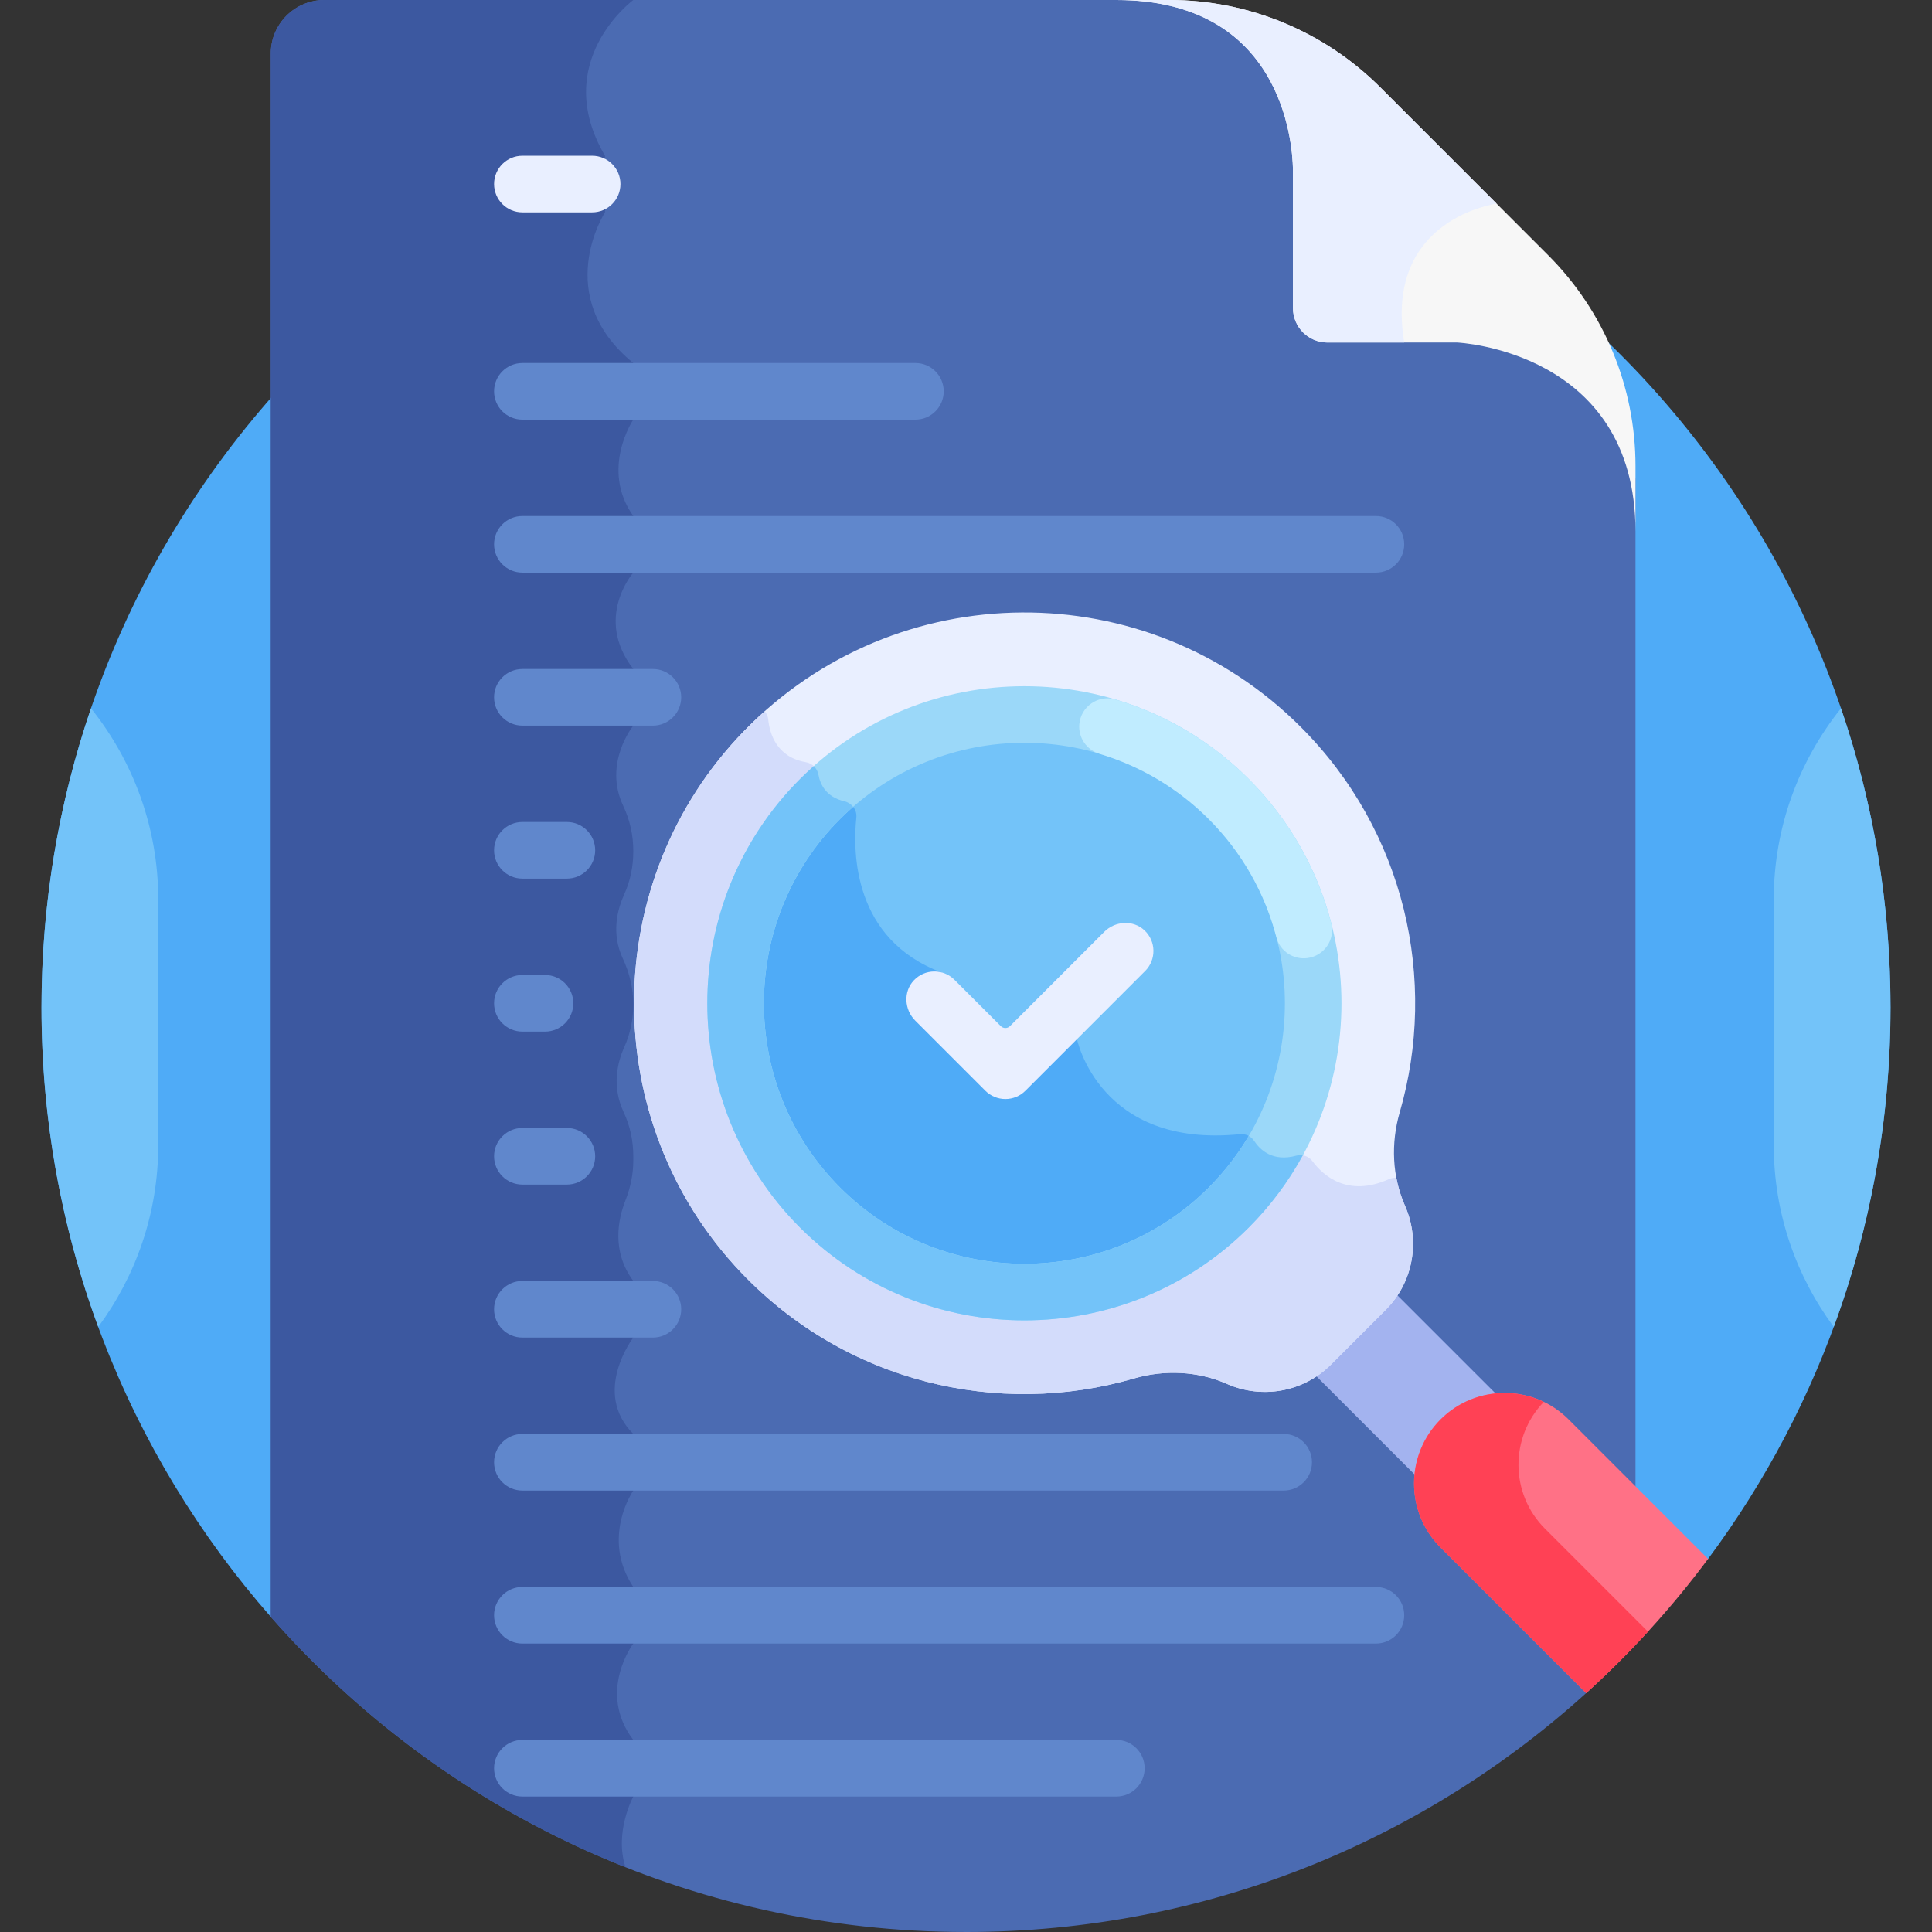 <svg id="Layer_1" enable-background="new 0 0 512 512" height="512" viewBox="0 0 512 512" width="512" xmlns="http://www.w3.org/2000/svg"><rect x="0" y="0" width="512" height="512" fill="#333333" stroke="none"/><g><path d="m452.662 413.129c30.365-40.798 48.34-91.364 48.34-146.131 0-135.311-109.691-245.002-245.002-245.002s-245.002 109.691-245.002 245.002c0 61.868 22.941 118.37 60.768 161.489z" fill="#4fabf7"/><path d="m256 512c63.781 0 121.863-24.379 165.454-64.318l-38.629-38.628c-8.772-8.773-8.772-23.047 0-31.82 8.795-8.794 23.027-8.793 31.82 0l18.777 18.777v-269.11c-8.139-35.437-46.749-37.608-47.245-37.628h-34.396c-4.215 0-7.631-3.417-7.631-7.631v-36.854c-.135-6.802-2.518-37.479-33.828-44.742-.111-.012-.293-.033-.404-.046h-223.965c-7.836 0-14.188 6.352-14.188 14.188v414.3c44.906 51.187 110.792 83.512 184.235 83.512z" fill="#4b6bb2"/><path d="m167.829 0h-81.876c-7.836 0-14.188 6.352-14.188 14.188v414.3c25.419 28.976 57.566 51.9 93.996 66.345-3.041-9.332 2.067-18.73 2.067-18.73v-15c-9.671-12.731 0-25.544 0-25.544v-15c-8.671-13.066 0-25.544 0-25.544v-15c-11.078-11.078 0-25.544 0-25.544v-15c-5.855-7.894-4.025-16.428-2.076-21.362 1.329-3.363 2.076-6.927 2.076-10.542v-1.151c0-4.018-.829-8.009-2.538-11.646-3.254-6.923-1.64-13.3.142-17.256 1.604-3.562 2.396-7.431 2.396-11.337 0-4.214-.995-8.357-2.785-12.172-3.13-6.67-1.419-13.06.4-17.042 1.62-3.545 2.385-7.42 2.385-11.317v-.159c0-4.121-.901-8.199-2.667-11.923-5.381-11.34 2.667-21.27 2.667-21.27v-15c-10.505-13.538 0-25.544 0-25.544v-15c-8.838-12.416 0-25.544 0-25.544v-15c-21.838-17.793-7.5-39.935-7.5-39.935v-15c-14.67-24.976 7.501-41.271 7.501-41.271z" fill="#3c58a0"/><g><path d="m242.595 111.207h-104.161c-4.142 0-7.5-3.358-7.5-7.5s3.358-7.5 7.5-7.5h104.161c4.142 0 7.5 3.358 7.5 7.5s-3.358 7.5-7.5 7.5z" fill="#6087cc"/></g><g><path d="m156.924 56.273h-18.49c-4.142 0-7.5-3.358-7.5-7.5s3.358-7.5 7.5-7.5h18.49c4.142 0 7.5 3.358 7.5 7.5s-3.358 7.5-7.5 7.5z" fill="#e9efff"/></g><g><path d="m364.634 151.751h-226.2c-4.142 0-7.5-3.358-7.5-7.5s3.358-7.5 7.5-7.5h226.2c4.142 0 7.5 3.358 7.5 7.5s-3.358 7.5-7.5 7.5z" fill="#6087cc"/></g><g><path d="m340.188 395.015h-201.754c-4.142 0-7.5-3.358-7.5-7.5s3.358-7.5 7.5-7.5h201.754c4.142 0 7.5 3.358 7.5 7.5s-3.358 7.5-7.5 7.5z" fill="#6087cc"/></g><g><path d="m364.634 435.559h-226.2c-4.142 0-7.5-3.358-7.5-7.5s3.358-7.5 7.5-7.5h226.2c4.142 0 7.5 3.358 7.5 7.5s-3.358 7.5-7.5 7.5z" fill="#6087cc"/></g><g><path d="m295.844 476.103h-157.41c-4.142 0-7.5-3.358-7.5-7.5s3.358-7.5 7.5-7.5h157.41c4.142 0 7.5 3.358 7.5 7.5s-3.358 7.5-7.5 7.5z" fill="#6087cc"/></g><g><path d="m173.024 192.295h-34.59c-4.142 0-7.5-3.358-7.5-7.5s3.358-7.5 7.5-7.5h34.59c4.142 0 7.5 3.358 7.5 7.5s-3.358 7.5-7.5 7.5z" fill="#6087cc"/></g><g><path d="m150.229 232.839h-11.795c-4.142 0-7.5-3.358-7.5-7.5s3.358-7.5 7.5-7.5h11.795c4.142 0 7.5 3.358 7.5 7.5s-3.358 7.5-7.5 7.5z" fill="#6087cc"/></g><g><path d="m144.434 273.383h-6c-4.142 0-7.5-3.358-7.5-7.5s3.358-7.5 7.5-7.5h6c4.142 0 7.5 3.358 7.5 7.5s-3.358 7.5-7.5 7.5z" fill="#6087cc"/></g><g><path d="m150.229 313.927h-11.795c-4.142 0-7.5-3.358-7.5-7.5s3.358-7.5 7.5-7.5h11.795c4.142 0 7.5 3.358 7.5 7.5s-3.358 7.5-7.5 7.5z" fill="#6087cc"/></g><g><path d="m173.024 354.471h-34.59c-4.142 0-7.5-3.358-7.5-7.5s3.358-7.5 7.5-7.5h34.59c4.142 0 7.5 3.358 7.5 7.5s-3.358 7.5-7.5 7.5z" fill="#6087cc"/></g><path d="m351.245 360.266c-1.173 1.173-2.445 2.186-3.777 3.071l28.806 28.806c.535-5.314 2.835-10.484 6.906-14.555s9.241-6.371 14.555-6.906l-28.806-28.806c-.886 1.331-1.898 2.603-3.071 3.776z" fill="#a3b3ef"/><path d="m344.71 192.648c-40.796-40.796-107.158-40.444-147.512 1.056-38.578 39.673-38.947 103.429-.805 143.521 27.762 29.181 68.213 38.541 104.12 28.087 8.132-2.367 16.929-1.967 24.676 1.455 9.031 3.989 20.057 2.325 27.469-5.087l14.614-14.614c7.424-7.424 9.074-18.452 5.082-27.478-3.444-7.788-3.78-16.623-1.411-24.803 10.163-35.084 1.421-74.483-26.233-102.137z" fill="#e9efff"/><path d="m370.043 312.124c-.662-.038-1.334.082-1.957.361-11.035 4.95-17.521-1.054-20.262-4.749-.987-1.33-2.69-1.916-4.286-1.474-6.274 1.738-9.656-1.582-11.198-3.942-.812-1.243-2.273-1.898-3.751-1.749-37.264 3.763-43.177-25.184-43.177-25.184l-16.387 1.113-19.544-18.81c-23.358-8.744-23.506-31.751-22.543-41.004.211-2.027-1.156-3.866-3.141-4.327-4.884-1.134-6.44-4.508-6.9-7.048-.309-1.704-1.618-3.026-3.324-3.32-7.794-1.343-9.614-7.606-9.993-11.376-.081-.809-.42-1.539-.923-2.129-1.866 1.662-3.688 3.398-5.458 5.218-38.578 39.673-38.947 103.429-.805 143.521 27.762 29.181 68.213 38.541 104.12 28.087 8.132-2.367 16.929-1.967 24.676 1.455 9.031 3.989 20.057 2.325 27.469-5.087l14.614-14.614c7.424-7.424 9.074-18.452 5.082-27.478-1.064-2.404-1.829-4.91-2.312-7.464z" fill="#d3dcfb"/><circle cx="271.475" cy="265.883" fill="#73c3f9" r="76.57"/><path d="m217.332 320.026c29.855 29.855 78.432 29.854 108.287 0 4.306-4.306 7.97-9.01 11.034-13.983-2.09-.884-3.475-2.443-4.312-3.724-.812-1.243-2.273-1.898-3.751-1.749-37.264 3.763-43.177-25.184-43.177-25.184l-16.387 1.113-19.544-18.81c-23.358-8.744-23.506-31.751-22.543-41.004.211-2.027-1.156-3.866-3.141-4.327-2.067-.48-3.534-1.364-4.578-2.413-.633.592-1.27 1.176-1.887 1.793-29.856 29.856-29.856 78.434-.001 108.288z" fill="#4fabf7"/><g><path d="m212.029 325.33c-32.779-32.779-32.779-86.115 0-118.894s86.115-32.779 118.893 0c32.779 32.779 32.779 86.115 0 118.894-32.776 32.777-86.113 32.78-118.893 0zm10.606-108.287c-26.931 26.931-26.931 70.75 0 97.681 26.931 26.93 70.75 26.93 97.68 0 26.931-26.931 26.931-70.75 0-97.681s-70.748-26.931-97.68 0z" fill="#9bd8f9"/></g><path d="m212.029 325.33c32.78 32.78 86.117 32.777 118.893 0 5.813-5.813 10.573-12.28 14.325-19.156-.558-.091-1.14-.069-1.708.088-6.274 1.738-9.656-1.582-11.198-3.942-.359-.549-.849-.976-1.406-1.277-2.887 4.884-6.426 9.487-10.619 13.68-26.931 26.93-70.75 26.93-97.68 0-26.93-26.931-26.93-70.75 0-97.681 1.123-1.123 2.285-2.181 3.465-3.211-.561-.715-1.358-1.253-2.303-1.472-4.884-1.134-6.44-4.508-6.9-7.048-.163-.899-.609-1.685-1.241-2.277-1.232 1.095-2.446 2.221-3.627 3.402-32.781 32.779-32.781 86.115-.001 118.894z" fill="#73c3f9"/><g><path d="m266.436 291.257c-1.989 0-3.897-.79-5.303-2.197l-18.582-18.583c-2.904-2.904-3.198-7.674-.383-10.663 2.914-3.094 7.785-3.148 10.767-.165l12.287 12.287c.671.671 1.758.671 2.429 0l24.994-24.994c2.904-2.904 7.674-3.199 10.664-.384 3.094 2.913 3.149 7.784.166 10.767l-31.735 31.735c-1.407 1.407-3.314 2.197-5.304 2.197z" fill="#e9efff"/></g><path d="m410.279 67.628-44.483-44.483c-14.82-14.819-34.919-23.145-55.877-23.145h-14.075c43.793 0 46.662 37.532 46.806 44.818v36.824c0 5.043 4.088 9.131 9.131 9.131h34.397s47.245 2.1 47.245 50.1v-17.368c0-20.959-8.325-41.058-23.144-55.877z" fill="#f7f7f7"/><path d="m396.622 53.972-30.827-30.827c-14.819-14.819-34.918-23.145-55.876-23.145h-14.075c43.793 0 46.662 37.532 46.806 44.818v36.824c0 5.043 4.088 9.131 9.131 9.131h20.352c-5.46-32.895 24.489-36.801 24.489-36.801z" fill="#e9efff"/><path d="m415.707 376.174c-9.373-9.373-24.568-9.373-33.941 0s-9.373 24.569 0 33.941l38.581 38.581c11.892-10.763 22.722-22.677 32.315-35.567z" fill="#ff7186"/><path d="m409.433 405.115c-9.259-9.259-9.354-24.192-.319-33.588-8.928-4.284-19.948-2.752-27.348 4.647-9.373 9.373-9.373 24.569 0 33.941l38.581 38.581c5.712-5.17 11.172-10.612 16.374-16.293z" fill="#ff4155"/><path d="m487.882 187.716c-11.126 13.913-17.813 31.51-17.813 50.603v65.205c0 17.973 5.92 34.625 15.894 48.123 9.719-26.382 15.04-54.892 15.04-84.649-.001-27.747-4.621-54.414-13.121-79.282z" fill="#73c3f9"/><path d="m26.037 351.647c9.974-13.498 15.894-30.15 15.894-48.123v-65.205c0-19.093-6.687-36.69-17.813-50.603-8.501 24.868-13.121 51.535-13.121 79.282.001 29.757 5.321 58.267 15.04 84.649z" fill="#73c3f9"/><path d="m330.922 206.436c-10.196-10.196-22.383-17.211-35.321-21.06-4.545-1.352-9.18 1.857-9.574 6.582-.297 3.56 1.969 6.796 5.391 7.821 10.584 3.17 20.552 8.918 28.898 17.263 8.998 8.998 14.977 19.884 17.958 31.393.94 3.631 4.491 5.954 8.21 5.464h.002c4.437-.584 7.423-4.91 6.301-9.242-3.628-14.013-10.91-27.266-21.865-38.221z" fill="#c0ecff"/></g></svg>